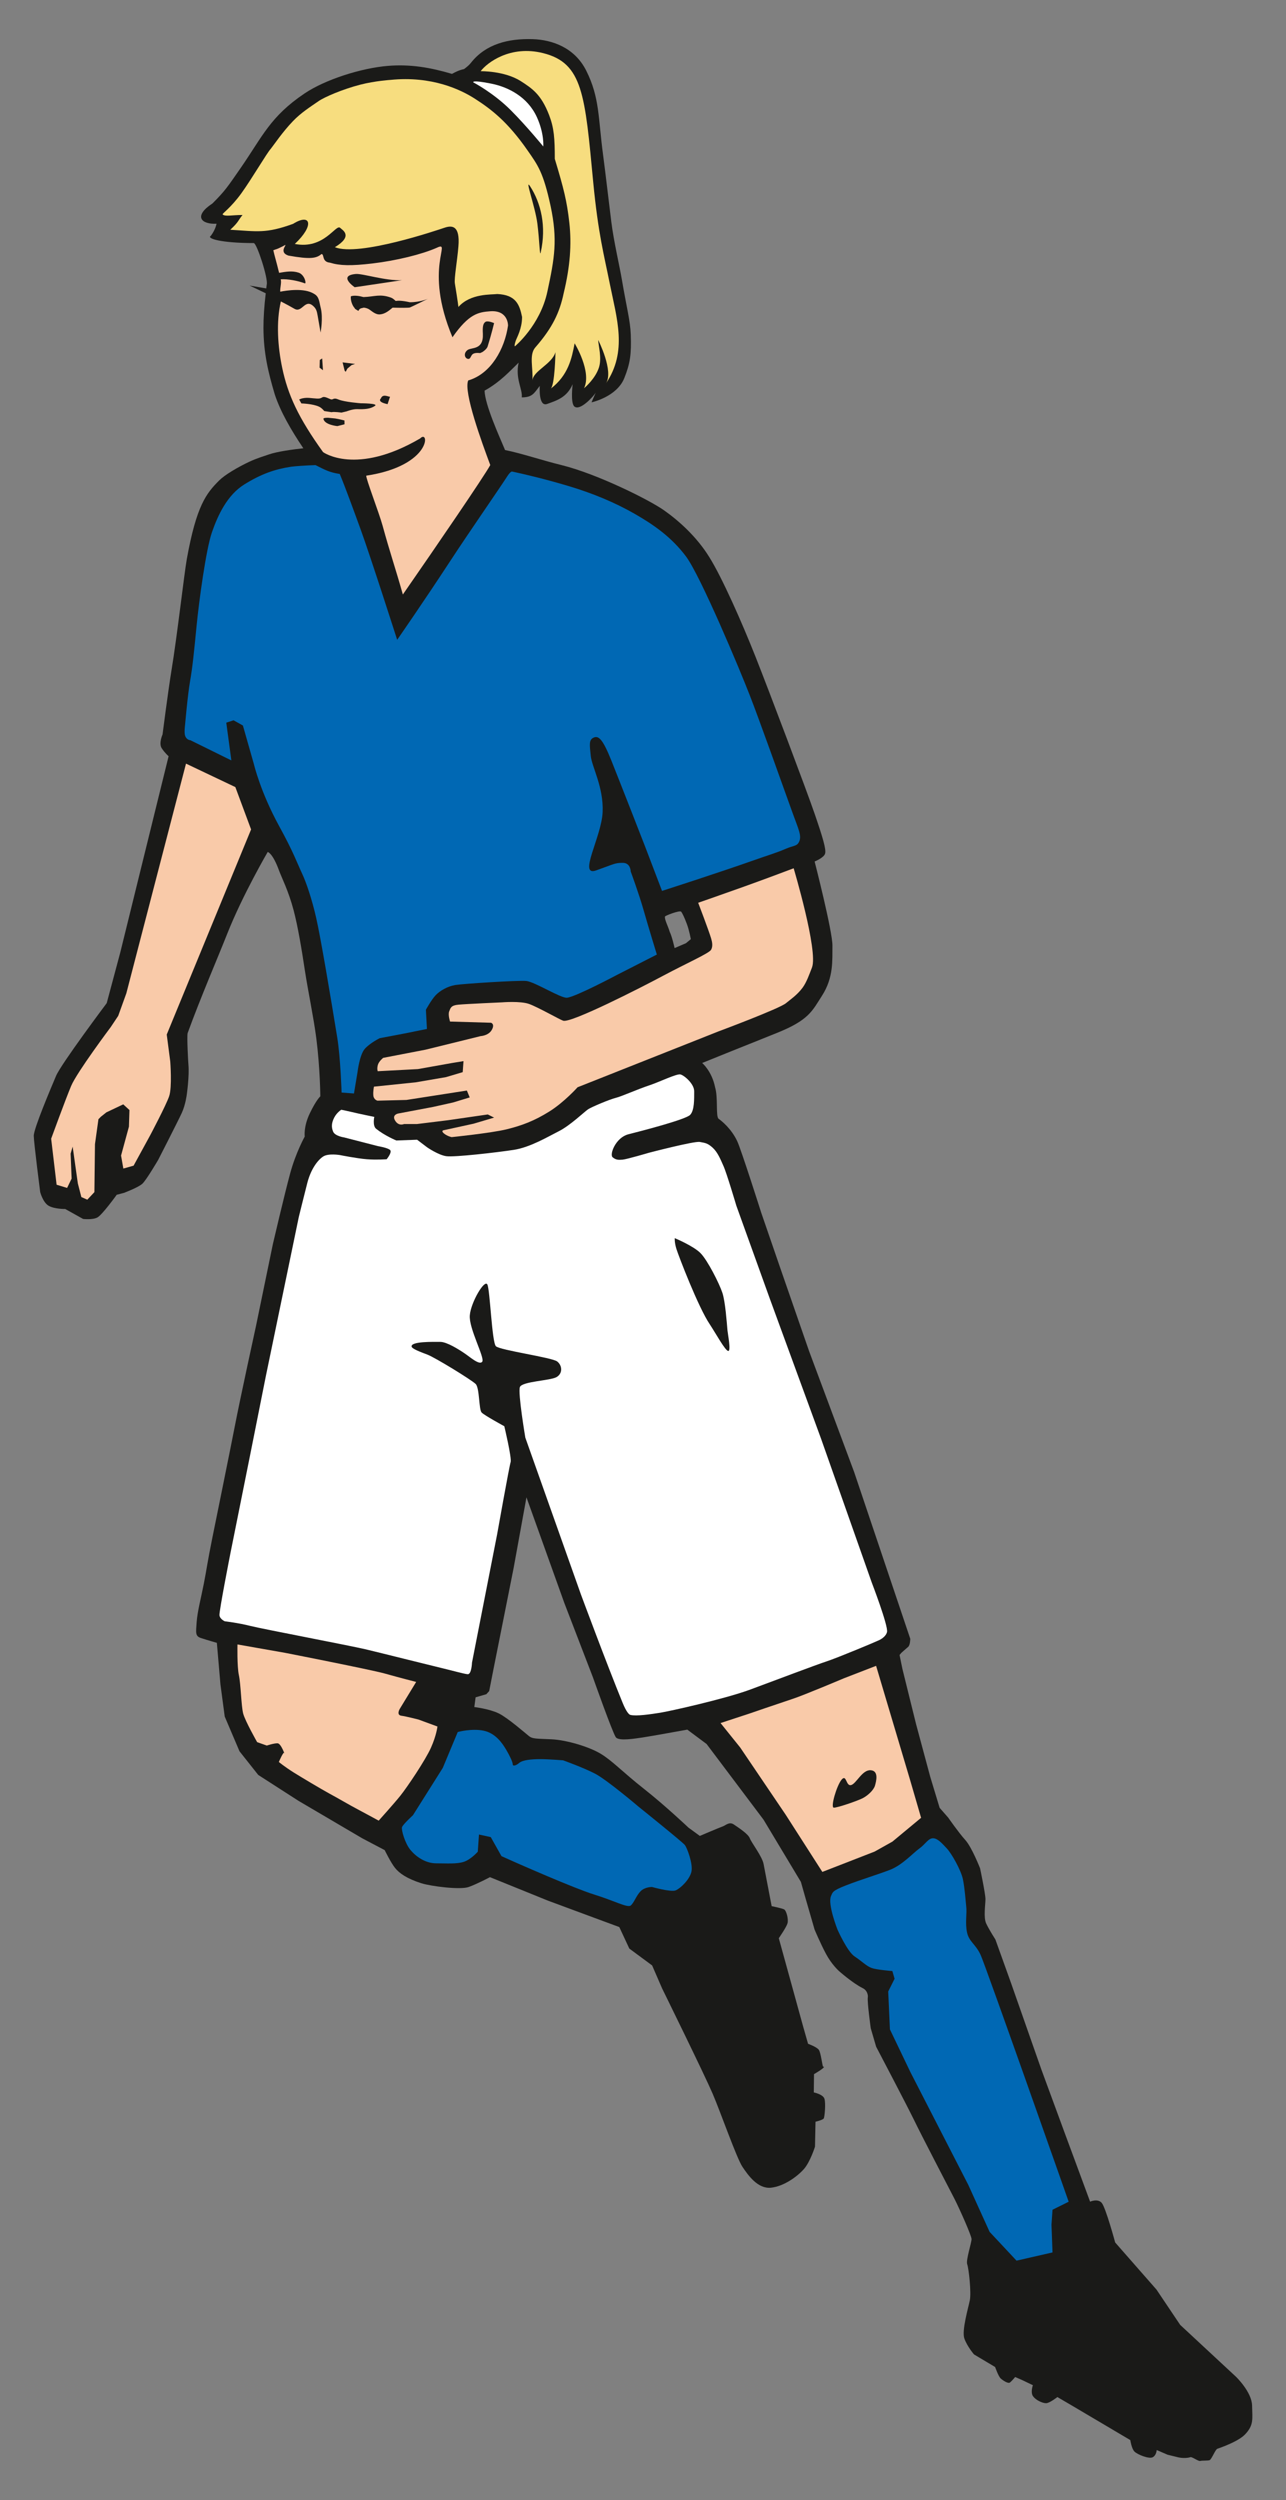 <?xml version="1.0" encoding="utf-8"?>
<!-- Generator: Adobe Illustrator 16.0.4, SVG Export Plug-In . SVG Version: 6.00 Build 0)  -->
<!DOCTYPE svg PUBLIC "-//W3C//DTD SVG 1.1//EN" "http://www.w3.org/Graphics/SVG/1.1/DTD/svg11.dtd">
<svg version="1.1" id="Ebene_1" xmlns="http://www.w3.org/2000/svg" xmlns:xlink="http://www.w3.org/1999/xlink" x="0px" y="0px"
	 width="24.835px" height="48.281px" viewBox="0 0 24.835 48.281" enable-background="new 0 0 24.835 48.281" xml:space="preserve">
<rect x="0" y="0" width="24.835" height="48.281" fill="#808080" stroke="none"/>
<path fill-rule="evenodd" clip-rule="evenodd" fill="#1A1A18" d="M0.652,21.937c0.003,0.141,0.124,1.084,0.124,1.084
	s0.052,0.202,0.166,0.266c0.115,0.064,0.318,0.061,0.318,0.061l0.345,0.192c0,0,0.181,0.022,0.276-0.029s0.373-0.438,0.373-0.438
	l0.138-0.036c0,0,0.283-0.106,0.359-0.179c0.076-0.07,0.304-0.459,0.304-0.459s0.381-0.744,0.455-0.905s0.097-0.356,0.097-0.356
	s0.052-0.359,0.032-0.576c-0.006-0.068-0.031-0.531-0.016-0.609c0.25-0.688,0.59-1.476,0.766-1.922
	c0.297-0.75,0.781-1.578,0.781-1.578s0.094,0.016,0.219,0.359c0.049,0.135,0.183,0.393,0.281,0.766
	c0.081,0.304,0.156,0.752,0.219,1.172c0.058,0.38,0.168,0.902,0.219,1.297c0.074,0.578,0.078,1.125,0.078,1.125
	s-0.078,0.068-0.203,0.328s-0.098,0.449-0.098,0.449s-0.172,0.307-0.282,0.713S5.27,24.024,5.27,24.024l-0.324,1.572
	c0,0-0.313,1.435-0.409,1.935c-0.097,0.5-0.343,1.705-0.438,2.176s-0.109,0.604-0.164,0.883s-0.122,0.529-0.137,0.734
	c-0.014,0.206-0.031,0.272,0.082,0.309c0.137,0.045,0.308,0.093,0.308,0.093l0.069,0.802L4.34,33.15l0.285,0.67l0.362,0.457
	l0.777,0.5l1.232,0.724l0.433,0.228c0,0,0.118,0.242,0.2,0.344c0.082,0.104,0.231,0.207,0.506,0.295
	c0.183,0.059,0.753,0.132,0.917,0.073s0.41-0.19,0.41-0.19l1.123,0.455l1.375,0.509l0.193,0.415l0.441,0.326l0.193,0.445
	c0,0,0.822,1.672,0.976,2.033c0.154,0.36,0.462,1.24,0.573,1.408c0.111,0.166,0.299,0.434,0.555,0.406
	c0.254-0.028,0.512-0.221,0.635-0.361c0.123-0.142,0.213-0.431,0.213-0.431l0.01-0.482c0,0,0.146-0.034,0.16-0.065
	c0.016-0.029,0.041-0.292,0.012-0.379c-0.027-0.086-0.205-0.122-0.205-0.122l0.004-0.353c0,0,0.254-0.145,0.176-0.145
	c-0.014,0-0.043-0.268-0.082-0.323c-0.039-0.057-0.209-0.118-0.209-0.118l-0.094-0.33L15.04,37.43c0,0,0.146-0.21,0.168-0.287
	c0.023-0.078-0.021-0.246-0.066-0.27c-0.047-0.023-0.24-0.062-0.24-0.062S14.774,36.145,14.747,36
	c-0.025-0.145-0.235-0.414-0.266-0.498c-0.031-0.086-0.219-0.206-0.309-0.268c-0.09-0.061-0.157,0.018-0.217,0.038
	c-0.061,0.021-0.44,0.183-0.44,0.183l-0.22-0.161c0,0-0.451-0.427-0.861-0.75s-0.609-0.541-0.835-0.677
	c-0.225-0.135-0.657-0.264-0.944-0.278s-0.369-0.006-0.437-0.06c-0.068-0.053-0.408-0.353-0.588-0.441
	C9.448,33,9.16,32.966,9.16,32.966l0.025-0.188l0.207-0.06l0.055-0.06l0.084-0.428l0.387-1.943l0.249-1.371l0.73,2.037l0.553,1.438
	c0,0,0.382,1.079,0.443,1.159c0.061,0.079,0.377,0.023,0.526,0.002c0.149-0.022,0.854-0.15,0.854-0.15l0.373,0.278l1.1,1.462
	l0.721,1.201l0.084,0.297l0.18,0.623c0,0,0.111,0.265,0.221,0.471c0.109,0.205,0.25,0.33,0.25,0.33s0.256,0.229,0.461,0.332
	c0.092,0.045,0.102,0.146,0.096,0.176c-0.014,0.088,0.057,0.598,0.057,0.598l0.104,0.356c0,0,0.58,1.104,0.725,1.401
	c0.143,0.297,0.676,1.32,0.787,1.535c0.109,0.215,0.328,0.711,0.33,0.776c0.004,0.065-0.111,0.405-0.084,0.487
	c0.031,0.084,0.082,0.551,0.051,0.697c-0.029,0.146-0.16,0.588-0.105,0.74c0.055,0.154,0.186,0.306,0.186,0.306l0.408,0.243
	c0,0,0.062,0.181,0.109,0.223c0.049,0.042,0.145,0.105,0.18,0.074c0.037-0.031,0.098-0.104,0.098-0.104l0.139,0.061l0.203,0.097
	c0,0-0.051,0.141,0.004,0.215c0.053,0.074,0.178,0.131,0.248,0.133c0.068,0.002,0.221-0.119,0.221-0.119l0.304,0.178l1.104,0.653
	c0,0,0.025,0.169,0.082,0.223c0.057,0.056,0.283,0.149,0.354,0.107s0.074-0.138,0.074-0.138l0.208,0.09l0.179,0.044
	c0,0,0.136,0.042,0.265,0.004c0.033-0.01,0.154,0.085,0.191,0.073c0.035-0.011,0.139-0.002,0.178-0.015s0.111-0.207,0.15-0.22
	c0.249-0.086,0.443-0.184,0.529-0.271c0.182-0.186,0.146-0.307,0.142-0.566C24.173,46.191,23.87,45.9,23.87,45.9l-1.078-1.002
	l-0.458-0.682l-0.798-0.91c0,0-0.183-0.676-0.26-0.765c-0.078-0.09-0.224-0.023-0.224-0.023L20.55,41.16l-0.438-1.191l-0.588-1.676
	l-0.301-0.838c0,0-0.123-0.191-0.178-0.309s-0.014-0.367-0.014-0.471c0-0.103-0.104-0.595-0.104-0.595s-0.158-0.405-0.285-0.546
	c-0.127-0.14-0.33-0.432-0.33-0.432l-0.166-0.19l-0.18-0.594l-0.275-1.022l-0.264-1.068l-0.055-0.268l0.035-0.041
	c0,0,0.09-0.081,0.131-0.115c0.041-0.035,0.041-0.156,0.041-0.156l-1.084-3.221l-0.871-2.337l-0.572-1.65l-0.352-1.023
	c0,0-0.387-1.219-0.463-1.379c-0.115-0.244-0.299-0.389-0.359-0.432c-0.059-0.042-0.008-0.412-0.068-0.607
	c-0.062-0.314-0.25-0.471-0.25-0.471s0.736-0.298,1.438-0.578c0.625-0.25,0.688-0.428,0.875-0.719
	c0.23-0.357,0.199-0.691,0.203-0.969c0.002-0.278-0.344-1.625-0.344-1.625s0.184-0.073,0.203-0.156
	c0.021-0.083-0.047-0.312-0.203-0.766s-0.875-2.359-1.141-3.031c-0.266-0.672-0.645-1.527-0.891-1.922
	c-0.244-0.396-0.59-0.705-0.875-0.906c-0.283-0.201-1.293-0.705-1.984-0.875c-0.383-0.094-0.775-0.228-1.083-0.289
	c0,0-0.003,0-0.004,0C9.639,8.417,9.366,7.82,9.358,7.544c0.301-0.166,0.498-0.387,0.658-0.541c-0.07,0.307,0.08,0.517,0.06,0.671
	c0.206,0,0.237-0.079,0.348-0.222c0,0-0.031,0.413,0.143,0.349c0.191-0.069,0.381-0.127,0.492-0.381c0,0-0.045,0.359,0.032,0.429
	c0.108,0.096,0.369-0.193,0.413-0.265c-0.027,0.058-0.08,0.186-0.08,0.186s0.486-0.104,0.632-0.467
	c0.114-0.285,0.139-0.463,0.125-0.844c-0.009-0.264-0.081-0.523-0.172-1.062c-0.043-0.256-0.156-0.734-0.203-1.109
	c-0.049-0.39-0.11-0.925-0.159-1.294c-0.096-0.714-0.064-1.107-0.325-1.628C11.1,0.921,10.667,0.769,10.29,0.756
	C9.815,0.741,9.379,0.85,9.093,1.215C9.055,1.263,9.008,1.299,8.962,1.334C8.87,1.353,8.795,1.39,8.729,1.427
	c-0.416-0.123-0.801-0.19-1.235-0.155C6.971,1.315,6.281,1.537,5.884,1.803C5.217,2.252,5.072,2.631,4.65,3.241
	c-0.257,0.37-0.297,0.438-0.547,0.688c-0.38,0.25-0.208,0.408,0.078,0.391c0.001,0-0.016,0.109-0.109,0.234
	C3.98,4.606,4.275,4.694,4.9,4.694c0.059-0.002,0.285,0.695,0.251,0.804C5.147,5.523,5.146,5.544,5.142,5.57L4.82,5.515
	c0,0,0.14,0.065,0.312,0.149c-0.03,0.251-0.045,0.485-0.044,0.67C5.09,6.823,5.181,7.194,5.306,7.616
	c0.112,0.339,0.316,0.69,0.552,1.041C5.663,8.678,5.353,8.719,5.186,8.778C5.081,8.816,4.974,8.843,4.811,8.919
	C4.592,9.022,4.344,9.168,4.233,9.278c-0.25,0.25-0.438,0.484-0.625,1.516c-0.05,0.277-0.188,1.5-0.297,2.156
	c-0.068,0.418-0.172,1.234-0.172,1.234s-0.078,0.172-0.016,0.266s0.133,0.154,0.133,0.154L2.86,16.212l-0.537,2.181l-0.262,0.979
	c0,0-0.891,1.188-0.98,1.409C0.989,21.001,0.649,21.796,0.652,21.937z M12.842,17.7c0.005-0.019,0.287-0.125,0.312-0.094
	s0.062,0.109,0.109,0.234c0.047,0.122,0.078,0.297,0.078,0.297l-0.094,0.078c-0.146,0.062-0.219,0.094-0.219,0.094
	s-0.051-0.229-0.094-0.312C12.9,17.88,12.83,17.758,12.842,17.7z"/>
<path id="skin-arm-r" fill="#F9CAA9" d="M4.545,15.2l-0.953-0.453L2.44,19.182l-0.157,0.436l-0.144,0.216
	c0,0-0.652,0.87-0.764,1.135c-0.111,0.264-0.387,1.021-0.387,1.021l0.105,0.889l0.203,0.062l0.087-0.18l-0.019-0.482l0.039-0.136
	l0.1,0.71l0.068,0.264l0.115,0.051l0.137-0.146l0.011-0.926l0.067-0.482l0.047-0.048l0.107-0.085l0.325-0.154L2.5,21.437l-0.01,0.32
	l-0.152,0.559l0.044,0.251l0.198-0.056l0.321-0.588c0,0,0.308-0.581,0.366-0.754c0.059-0.172,0.021-0.67,0.021-0.67l-0.068-0.52
	l1.629-3.961L4.545,15.2z"/>
<path id="player-shirt" fill-rule="evenodd" clip-rule="evenodd" fill="#0068B4" d="M15.42,16.278
	c-0.039,0.062-0.104,0.054-0.234,0.109c-0.219,0.094-0.328,0.119-0.651,0.234c-0.646,0.229-1.75,0.584-1.75,0.584l-0.334-0.875
	c0,0-0.479-1.23-0.646-1.646s-0.246-0.482-0.342-0.439s-0.075,0.147-0.054,0.355c0.021,0.209,0.25,0.604,0.229,1.084
	c-0.021,0.479-0.482,1.252-0.125,1.125c0.358-0.127,0.357-0.145,0.512-0.146c0.155-0.001,0.155,0.167,0.155,0.167
	s0.161,0.434,0.25,0.75c0.089,0.314,0.255,0.854,0.255,0.854l-0.766,0.391c0,0-0.801,0.426-0.969,0.443
	c-0.123,0.012-0.623-0.309-0.789-0.324c-0.164-0.014-1.214,0.053-1.367,0.078c-0.152,0.025-0.298,0.11-0.383,0.2
	c-0.084,0.09-0.186,0.278-0.186,0.278l0.02,0.371l-0.442,0.089l-0.47,0.089c0,0-0.19,0.094-0.289,0.207
	c-0.1,0.114-0.139,0.445-0.139,0.445l-0.069,0.416l-0.239-0.018c0,0-0.022-0.684-0.084-1.062c-0.125-0.771-0.322-1.941-0.406-2.307
	c-0.082-0.365-0.197-0.697-0.266-0.844c-0.109-0.234-0.174-0.43-0.453-0.938c-0.359-0.656-0.484-1.188-0.484-1.188l-0.213-0.749
	L4.51,13.91L4.37,13.956l0.098,0.729l-0.791-0.39c0,0-0.068-0.001-0.1-0.079c-0.025-0.064-0.003-0.217-0.003-0.217
	s0.05-0.58,0.097-0.846s0.078-0.578,0.125-1.062s0.182-1.48,0.297-1.812S4.389,9.56,4.717,9.356S5.311,9.06,5.624,9.013
	c0.067-0.01,0.299-0.026,0.469-0.031C6.28,9.075,6.358,9.122,6.561,9.153c0.109,0.26,0.289,0.756,0.406,1.078
	c0.188,0.516,0.703,2.125,0.703,2.125s0.5-0.719,1.031-1.531c0.366-0.56,0.932-1.373,1.094-1.625
	c0.049-0.076,0.082-0.097,0.094-0.094c0.219,0.047,0.625,0.141,1.093,0.281s0.895,0.319,1.266,0.531
	c0.373,0.213,0.719,0.453,1,0.828s1.047,2.203,1.234,2.688c0.188,0.484,0.594,1.625,0.813,2.234
	C15.42,16.019,15.499,16.153,15.42,16.278z"/>
<path id="skin-arm-l" fill-rule="evenodd" clip-rule="evenodd" fill="#F9CAA9" d="M15.18,19.372
	c-0.119,0.104-1.307,0.547-1.307,0.547l-2.719,1.078c0,0-0.258,0.289-0.547,0.469c-0.288,0.18-0.529,0.271-0.828,0.344
	c-0.298,0.072-1.057,0.15-1.057,0.15s-0.082-0.017-0.145-0.068c-0.064-0.051-0.016-0.064-0.016-0.064L9.147,21.7l0.395-0.117
	L9.42,21.522l-0.773,0.112l-0.594,0.073h-0.25c0,0-0.102,0.049-0.172-0.065s0.058-0.138,0.058-0.138l0.673-0.127l0.387-0.086
	l0.322-0.098l-0.055-0.133l-1.168,0.182L7.29,21.256c0,0-0.072-0.016-0.08-0.099c-0.008-0.082,0.012-0.172,0.012-0.172l0.809-0.084
	l0.582-0.1l0.323-0.096l0.015-0.213l-0.219,0.036l-0.662,0.118l-0.775,0.041c0,0-0.018-0.037,0-0.114S7.4,20.429,7.4,20.429
	l0.819-0.158l1.063-0.262c0,0,0.152-0.007,0.216-0.121c0.064-0.114-0.016-0.137-0.016-0.137l-0.791-0.023
	c0,0-0.043-0.133-0.016-0.197c0.025-0.064,0.033-0.116,0.178-0.129c0.145-0.014,0.844-0.045,0.844-0.045s0.35-0.029,0.52,0.031
	c0.171,0.061,0.601,0.307,0.66,0.324c0.154,0.048,1.496-0.637,1.934-0.871s0.886-0.432,0.922-0.5c0.037-0.068,0.021-0.147,0-0.219
	c-0.049-0.163-0.25-0.688-0.25-0.688s0.303-0.104,0.886-0.312c0.441-0.158,0.958-0.354,0.958-0.354s0.477,1.598,0.354,1.916
	c-0.055,0.141-0.104,0.284-0.182,0.391C15.391,19.221,15.25,19.312,15.18,19.372z"/>
<path id="player-sock-l" fill-rule="evenodd" clip-rule="evenodd" fill="#0068B4" d="M18.936,37.749
	c0.096,0.206,1.702,4.77,1.702,4.77l-0.312,0.155l-0.02,0.289l0.02,0.535l-0.695,0.159l-0.52-0.556L18.7,42.195l-1.119-2.18
	l-0.395-0.824l-0.033-0.732l0.123-0.246l-0.043-0.149c0,0-0.295-0.022-0.398-0.058c-0.104-0.037-0.189-0.13-0.33-0.223
	c-0.143-0.093-0.332-0.52-0.332-0.52s-0.193-0.49-0.125-0.646c0.033-0.074,0.021-0.102,0.287-0.206
	c0.291-0.114,0.623-0.212,0.859-0.304c0.236-0.094,0.443-0.326,0.559-0.408s0.174-0.201,0.266-0.199
	c0.092,0.001,0.178,0.104,0.268,0.199c0.088,0.095,0.27,0.41,0.309,0.594c0.037,0.186,0.051,0.41,0.064,0.529
	c0.016,0.118-0.025,0.324,0.016,0.5C18.715,37.499,18.84,37.543,18.936,37.749z"/>
<path id="skin-leg-l" fill-rule="evenodd" clip-rule="evenodd" fill="#F9CAA9" d="M13.915,33.275l0.38,0.473l0.877,1.296
	l0.709,1.106l1.01-0.393l0.344-0.193l0.553-0.459l-0.217-0.746l-0.652-2.189l-0.625,0.242c0,0-0.77,0.326-0.986,0.396
	c-0.314,0.104-0.821,0.279-0.821,0.279L13.915,33.275z M16.102,34.909c-0.068-0.003,0.055-0.424,0.15-0.54
	c0.098-0.116,0.082,0.131,0.184,0.104s0.213-0.297,0.377-0.287c0.162,0.01,0.109,0.211,0.084,0.299
	c-0.027,0.088-0.139,0.191-0.238,0.242S16.17,34.912,16.102,34.909z"/>
<path id="player-sock-r" fill-rule="evenodd" clip-rule="evenodd" fill="#0068B4" d="M12.592,36.441c0,0-0.14-0.004-0.225,0.086
	c-0.084,0.09-0.123,0.219-0.186,0.271s-0.323-0.094-0.706-0.211c-0.384-0.118-1.518-0.62-1.518-0.62l-0.273-0.122l-0.206-0.367
	l-0.228-0.05L9.227,35.76c0,0-0.133,0.151-0.27,0.195C8.821,36,8.629,35.984,8.424,35.984S8.038,35.859,7.93,35.73
	c-0.109-0.128-0.184-0.395-0.166-0.445c0.016-0.051,0.211-0.23,0.211-0.23l0.576-0.914l0.289-0.693c0,0,0.27-0.074,0.502-0.025
	c0.23,0.049,0.36,0.244,0.433,0.367s0.127,0.24,0.127,0.285c0,0.033,0.056,0.029,0.124-0.029c0.068-0.06,0.246-0.074,0.41-0.074
	s0.439,0.023,0.439,0.023s0.383,0.137,0.614,0.256s0.845,0.641,0.845,0.641s0.854,0.686,0.894,0.741s0.155,0.351,0.126,0.507
	c-0.031,0.154-0.213,0.329-0.307,0.367C12.953,36.543,12.592,36.441,12.592,36.441z"/>
<path id="skin-leg-r" fill-rule="evenodd" clip-rule="evenodd" fill="#F9CAA9" d="M8.081,33.207l0.367,0.135
	c0,0-0.019,0.17-0.124,0.406c-0.104,0.237-0.464,0.771-0.593,0.931c-0.128,0.159-0.418,0.481-0.418,0.481s-0.225-0.123-0.398-0.215
	c-0.175-0.092-0.397-0.224-0.561-0.312c-0.161-0.089-0.502-0.291-0.68-0.402c-0.18-0.113-0.289-0.204-0.289-0.204
	s0.097-0.229,0.109-0.172c0.014,0.058-0.062-0.187-0.134-0.189s-0.207,0.044-0.207,0.044l-0.187-0.066c0,0-0.23-0.404-0.27-0.553
	c-0.038-0.148-0.045-0.569-0.083-0.741c-0.037-0.171-0.027-0.593-0.027-0.593l0.919,0.162c0,0,1.645,0.322,1.926,0.4
	c0.28,0.079,0.606,0.162,0.606,0.162L7.721,33c0,0-0.072,0.117,0.027,0.133C7.849,33.147,8.081,33.207,8.081,33.207z"/>
<path id="player-shorts" fill-rule="evenodd" clip-rule="evenodd" fill="#FFFFFF" d="M8.506,32.207
	c0.246,0.059,0.451,0.118,0.525,0.125c0.076,0.007,0.084-0.223,0.084-0.223L9.6,29.633c0,0,0.235-1.32,0.261-1.396
	c0.026-0.075-0.122-0.694-0.122-0.694s-0.38-0.207-0.437-0.264s-0.038-0.473-0.116-0.552c-0.078-0.078-0.787-0.513-0.932-0.567
	c-0.146-0.055-0.298-0.113-0.305-0.155c-0.019-0.104,0.429-0.091,0.555-0.091c0.125,0,0.357,0.146,0.467,0.221
	c0.109,0.073,0.287,0.235,0.342,0.162c0.055-0.074-0.264-0.648-0.24-0.898c0.021-0.249,0.285-0.7,0.339-0.593
	c0.052,0.107,0.087,1.114,0.165,1.192c0.079,0.078,1.083,0.216,1.183,0.294c0.1,0.078,0.11,0.232-0.012,0.302
	c-0.121,0.07-0.666,0.082-0.708,0.193c-0.041,0.111,0.105,0.976,0.105,0.976l1.07,3.018c0,0,0.507,1.368,0.809,2.103
	c0.072,0.177,0.125,0.229,0.15,0.234c0.115,0.028,0.383-0.012,0.574-0.042s1.246-0.267,1.725-0.442
	c0.479-0.177,1.288-0.484,1.493-0.551s0.934-0.371,1.014-0.41s0.137-0.098,0.15-0.156c0.027-0.117-0.295-0.956-0.295-0.956
	l-0.98-2.78l-0.986-2.694l-0.649-1.803c0,0-0.188-0.637-0.25-0.77c-0.057-0.128-0.111-0.262-0.207-0.35
	c-0.096-0.087-0.14-0.091-0.248-0.111c-0.107-0.02-0.98,0.208-0.98,0.208s-0.43,0.127-0.512,0.134
	c-0.081,0.006-0.126,0.007-0.191-0.045c-0.067-0.052,0.057-0.382,0.303-0.445c0.246-0.062,1.109-0.285,1.193-0.375
	c0.085-0.089,0.077-0.309,0.078-0.453c0.003-0.145-0.193-0.311-0.266-0.328c-0.07-0.018-0.418,0.15-0.578,0.203
	c-0.281,0.094-0.549,0.219-0.672,0.25s-0.461,0.174-0.531,0.219c-0.068,0.044-0.345,0.312-0.562,0.422
	c-0.217,0.11-0.56,0.315-0.877,0.363c-0.315,0.049-1.149,0.145-1.302,0.122c-0.154-0.022-0.369-0.171-0.369-0.171l-0.194-0.147
	l-0.401,0.015c0,0-0.227-0.094-0.391-0.227c-0.072-0.058-0.035-0.229-0.035-0.229s-0.305-0.062-0.43-0.093
	c-0.123-0.029-0.207-0.045-0.207-0.045s-0.084,0.05-0.137,0.152c-0.052,0.102-0.057,0.184-0.021,0.27
	c0.036,0.088,0.214,0.113,0.214,0.113l0.654,0.168c0,0,0.193,0.032,0.234,0.076c0.041,0.045-0.068,0.177-0.068,0.177
	s-0.191,0.015-0.383,0s-0.521-0.081-0.521-0.081s-0.223-0.038-0.323,0.029c-0.101,0.066-0.233,0.234-0.304,0.504
	c-0.069,0.269-0.166,0.665-0.166,0.665l-0.635,3.066l-0.312,1.566l-0.372,1.854c0,0-0.222,1.129-0.213,1.203
	c0.008,0.076,0.103,0.117,0.103,0.117s0.262,0.03,0.497,0.09c0.235,0.059,1.898,0.375,2.224,0.451
	C7.383,31.928,8.26,32.148,8.506,32.207z"/>
<path fill-rule="evenodd" clip-rule="evenodd" fill="#1A1A18" d="M13.063,24.12c-0.041-0.133-0.032-0.209-0.032-0.209
	s0.363,0.151,0.498,0.29c0.137,0.139,0.362,0.587,0.42,0.761c0.059,0.172,0.087,0.59,0.1,0.731c0.006,0.07,0.073,0.402,0.014,0.397
	c-0.059-0.007-0.246-0.349-0.355-0.514C13.487,25.252,13.104,24.252,13.063,24.12z"/>
<path fill="#FFFFFF" d="M9.141,1.591c0,0-0.05-0.056,0.355,0.026c0.312,0.064,0.691,0.247,0.873,0.647
	c0.144,0.318,0.123,0.565,0.123,0.565S10.17,2.435,9.868,2.132C9.53,1.793,9.141,1.591,9.141,1.591z"/>
<path id="hair-p" fill="#F7DD7F" d="M9.282,1.375c0.125-0.165,0.572-0.508,1.207-0.349c0.77,0.192,0.807,0.81,0.967,2.491
	c0.096,1,0.21,1.411,0.318,1.952c0.137,0.685,0.349,1.317-0.074,1.938c0.16-0.235-0.148-0.842-0.148-0.842
	c0.006,0.125,0.072,0.346,0.016,0.528c-0.067,0.213-0.262,0.382-0.289,0.405c0.154-0.321-0.182-0.868-0.182-0.868
	c-0.055,0.293-0.123,0.619-0.463,0.877c0.082-0.062,0.093-0.706,0.093-0.706c-0.067,0.233-0.43,0.358-0.446,0.548
	c0.02-0.236-0.07-0.495,0.058-0.641c0.328-0.375,0.469-0.672,0.547-1.047c0.125-0.516,0.155-0.945,0.109-1.359
	c-0.047-0.422-0.108-0.659-0.281-1.234c0-0.396-0.014-0.596-0.109-0.844c-0.156-0.406-0.332-0.517-0.546-0.656
	C9.744,1.366,9.282,1.375,9.282,1.375z"/>
<path id="skin-face" fill-rule="evenodd" clip-rule="evenodd" fill="#F9CAA9" d="M9.042,7.347c0.443-0.129,0.705-0.613,0.769-1.06
	c0,0,0.007-0.301-0.343-0.276C9.239,6.028,9.056,6.058,8.738,6.513C8.17,5.155,8.743,4.639,8.435,4.785
	c-0.29,0.128-0.786,0.249-1.243,0.303C6.779,5.137,6.561,5.131,6.374,5.073C6.208,5.058,6.268,4.906,6.208,4.906
	c-0.096,0.083-0.213,0.106-0.637,0.03C5.342,4.861,5.616,4.664,5.464,4.755C5.313,4.831,5.358,4.8,5.278,4.833
	C5.307,4.96,5.335,5.043,5.39,5.269c0.132-0.022,0.251-0.044,0.375-0.004c0.12,0.039,0.156,0.219,0.122,0.207
	C5.758,5.423,5.557,5.384,5.42,5.394c0,0,0,0,0,0c0.022,0.053-0.014,0.168-0.008,0.239c0.119-0.023,0.463-0.079,0.654,0.042
	c0.101,0.055,0.098,0.157,0.127,0.267c0.051,0.201-0.002,0.48-0.002,0.48S6.165,6.277,6.145,6.157
	C6.129,6.071,6.124,5.995,6.079,5.941C5.893,5.726,5.843,6.057,5.684,5.962C5.613,5.92,5.52,5.871,5.424,5.821
	C5.331,6.219,5.364,6.695,5.45,7.104c0.109,0.522,0.313,0.965,0.789,1.627c0,0,0.633,0.463,1.875-0.264
	c0.18-0.188,0.23,0.525-1.04,0.719c-0.019,0.029,0.249,0.725,0.315,0.967c0.141,0.515,0.25,0.828,0.391,1.328
	c0.672-0.969,1.562-2.271,1.688-2.5C9.311,8.56,8.946,7.567,9.042,7.347z M6.87,5.291C7,5.279,7.446,5.427,7.765,5.411L6.85,5.547
	C6.85,5.547,6.518,5.323,6.87,5.291z M6.858,7.028L6.79,7.05L6.708,7.119L6.676,7.18l-0.02-0.02L6.616,6.998L6.858,7.028z
	 M6.176,6.952l0.046-0.03l0.015,0.228l-0.065-0.05L6.176,6.952z M6.515,8.229c0,0-0.249-0.023-0.269-0.141
	c-0.004-0.024,0.093-0.02,0.093-0.02l0.134,0.013C6.545,8.092,6.652,8.12,6.652,8.12l0.001,0.074L6.515,8.229z M6.897,7.901
	c-0.09-0.002-0.202,0.043-0.202,0.043L6.594,7.968c0,0-0.146-0.021-0.191-0.008L6.262,7.938c0,0-0.047-0.06-0.1-0.084
	C6.04,7.796,5.82,7.791,5.82,7.791L5.778,7.715c0,0,0.035-0.018,0.066-0.023c0.1-0.021,0.166,0,0.277,0.005
	c0.143,0.007,0.062-0.08,0.256,0.01C6.44,7.736,6.424,7.666,6.539,7.716c0.114,0.048,0.429,0.072,0.429,0.072s0.347,0,0.273,0.05
	C7.151,7.9,7.035,7.906,6.897,7.901z M7.485,7.805C7.268,7.761,7.356,7.694,7.356,7.694c0.035-0.095,0.143-0.031,0.176-0.032
	L7.485,7.805z M7.919,5.937c-0.024,0.01-0.202,0.008-0.337,0.004c-0.074,0.063-0.146,0.12-0.238,0.13
	C7.251,6.083,7.176,6.002,7.122,5.97C7.097,5.956,7.061,5.944,7.026,5.941c-0.01,0.004-0.014,0-0.023,0.006
	C6.97,5.952,6.938,5.961,6.924,6.002C6.923,6.006,6.91,5.998,6.899,5.991c-0.001,0-0.002-0.001-0.002-0.001
	C6.874,5.977,6.85,5.959,6.85,5.959l0.004-0.004C6.796,5.898,6.766,5.782,6.776,5.722C6.84,5.7,6.928,5.712,7.02,5.737
	c0.221-0.008,0.313-0.066,0.529,0.01c0.033,0.011,0.063,0.038,0.092,0.065C7.69,5.804,7.765,5.804,7.915,5.837
	c0.205,0,0.352-0.068,0.352-0.068S7.958,5.921,7.919,5.937z M9.026,6.762C9.102,6.701,9.34,6.769,9.325,6.446
	c-0.008-0.136,0.004-0.2,0.05-0.23S9.542,6.24,9.542,6.24S9.494,6.443,9.417,6.691c-0.018,0.056-0.1,0.107-0.1,0.107L9.272,6.819
	c0,0-0.094-0.015-0.141,0.018C9.086,6.87,9.09,6.949,9.026,6.928C8.973,6.91,8.95,6.822,9.026,6.762z"/>
<path id="hair" fill-rule="evenodd" clip-rule="evenodd" fill="#F7DD7F" d="M10.633,3.978c-0.141-0.653-0.248-0.79-0.444-1.072
	C9.806,2.354,9.49,2.112,9.178,1.911C8.901,1.731,8.339,1.462,7.54,1.543c0,0-0.298,0.019-0.582,0.092
	C6.614,1.724,6.262,1.875,6.147,1.957c-0.156,0.108-0.332,0.218-0.49,0.383c-0.2,0.207-0.373,0.466-0.43,0.536
	C5.154,2.955,4.86,3.457,4.661,3.733C4.459,4.012,4.288,4.126,4.299,4.14c0.045,0.048,0.182,0.011,0.385,0.012
	C4.596,4.256,4.618,4.279,4.447,4.437C4.967,4.468,5.135,4.514,5.66,4.323c0.343-0.215,0.417,0.03,0.033,0.388
	C6.262,4.823,6.486,4.318,6.57,4.401c0.042,0.042,0.261,0.153-0.103,0.373c0.464,0.186,1.979-0.33,2.12-0.377
	s0.299-0.046,0.266,0.359C8.831,5.03,8.768,5.38,8.784,5.472C8.84,5.813,8.853,5.928,8.853,5.928c0.234-0.266,0.643-0.235,0.75-0.25
	c0.359,0.016,0.43,0.203,0.479,0.443c0,0.229-0.103,0.402-0.122,0.459C9.924,6.688,9.944,6.688,9.944,6.688s0.488-0.403,0.627-1.057
	C10.711,4.979,10.771,4.631,10.633,3.978z M10.442,4.876c-0.02,0.092-0.021-0.215-0.065-0.563c-0.042-0.324-0.251-0.888-0.14-0.716
	C10.448,3.923,10.555,4.371,10.442,4.876z"/>
</svg>
